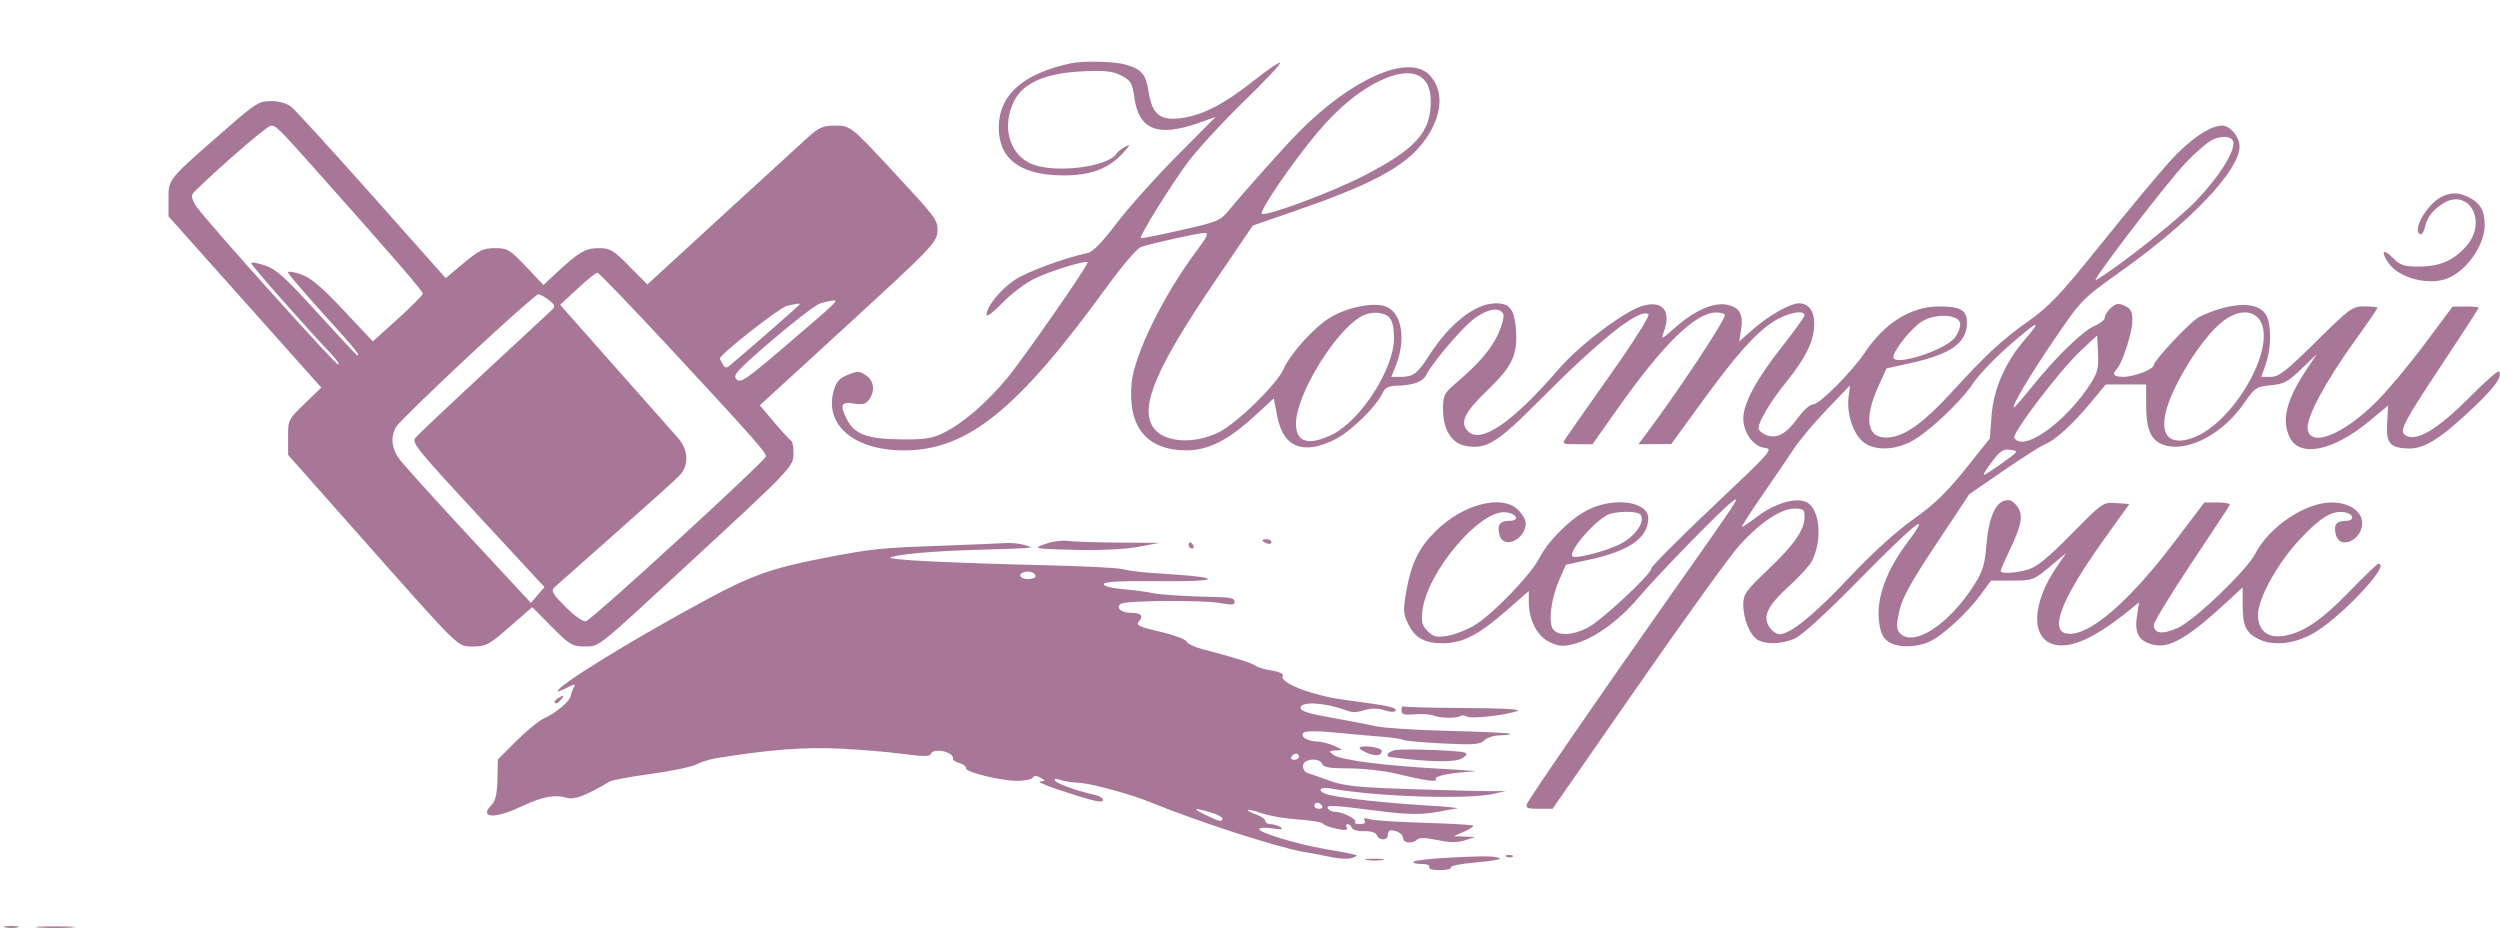 <svg xmlns="http://www.w3.org/2000/svg" width="816" height="303" viewBox="0 0 816 303" version="1.1">
	<path d="M 349.500 20.663 C 333.839 24.034, 325.996 31.036, 326.004 41.636 C 326.012 51.914, 332.953 57.116, 346.845 57.254 C 355.796 57.343, 361.772 55.138, 366.500 50 C 368.936 47.353, 369.088 46.954, 367.306 47.876 C 366.099 48.500, 364.806 49.505, 364.432 50.110 C 361.615 54.668, 343.475 56.743, 336.283 53.330 C 329.246 49.991, 326.941 40.956, 331.063 32.876 C 334.080 26.962, 341.353 23.841, 353.413 23.286 C 360.816 22.944, 363.148 23.203, 365.997 24.683 C 369.143 26.318, 369.572 27.052, 370.273 32 C 371.742 42.372, 377.940 44.799, 391.127 40.168 L 396.754 38.192 384.127 50.899 C 377.182 57.887, 368.350 67.760, 364.500 72.839 C 359.786 79.058, 356.684 82.242, 355 82.591 C 347.508 84.146, 335.169 88.708, 331.152 91.409 C 326.462 94.562, 322 100.106, 322 102.782 C 322 103.600, 324.363 101.816, 327.250 98.818 C 330.235 95.718, 334.873 92.249, 338 90.776 C 343.391 88.237, 355 84.739, 355 85.653 C 355 86.886, 333.827 117.320, 328.684 123.480 C 321.841 131.676, 314.333 138.133, 308 141.271 C 304.244 143.132, 301.930 143.485, 294 143.411 C 283.194 143.309, 278.965 141.767, 276.517 137.033 C 274.008 132.180, 274.466 131.039, 278.650 131.718 C 281.498 132.180, 282.597 131.905, 283.650 130.464 C 285.728 127.621, 285.281 124.230, 282.595 122.470 C 280.449 121.064, 279.808 121.053, 276.654 122.371 C 273.863 123.537, 272.898 124.667, 272.073 127.730 C 269.086 138.823, 278.841 147, 295.062 147 C 315.776 147, 332.127 133.809, 361.367 93.510 C 366.151 86.915, 371.064 81.142, 372.283 80.680 C 375.236 79.561, 391.038 76.049, 393.242 76.022 C 394.592 76.005, 394.013 77.292, 390.667 81.750 C 379.789 96.241, 370.235 115.672, 369.356 125.092 C 368.026 139.335, 374.294 147, 387.272 147 C 394.260 147, 400.858 143.698, 409.272 135.988 L 415.750 130.052 416.918 135.987 C 418.901 146.067, 425.362 148.614, 435.781 143.422 C 440.870 140.886, 449.275 132.665, 451.293 128.250 C 452.065 126.561, 453.216 125.975, 455.911 125.900 C 461.317 125.750, 464.373 124.636, 465.492 122.406 C 467.560 118.285, 477.521 106.635, 481.342 103.868 C 485.710 100.703, 489.735 100.145, 490.667 102.575 C 491 103.441, 490.226 106.383, 488.947 109.113 C 486.589 114.147, 482.743 118.609, 475.182 125.078 C 471.322 128.380, 471 129.035, 471.004 133.578 C 471.009 140.222, 473.757 144.676, 478.387 145.545 C 485.077 146.800, 488.648 144.608, 502.289 130.872 C 522.634 110.384, 535.574 100.174, 538.054 102.654 C 538.520 103.120, 533.016 111.826, 525.823 122.001 C 518.630 132.175, 512.076 141.512, 511.258 142.750 C 509.782 144.982, 509.810 145, 514.779 145 L 519.788 145 527.908 133.510 C 542.970 112.195, 553.409 102, 560.171 102 C 561.727 102, 563 102.364, 563 102.809 C 563 104.679, 547.588 127.947, 537.207 141.750 L 534.763 145 540.131 144.971 L 545.500 144.942 554.932 131.966 C 566.594 115.923, 572.616 109.105, 578.662 105.101 C 583.093 102.166, 589 100.920, 589 102.921 C 589 103.427, 585.617 108.126, 581.481 113.362 C 573.388 123.609, 569.023 131.710, 569.014 136.500 C 569.004 141.182, 572.327 145.807, 575.968 146.182 C 578.925 146.487, 578.249 147.255, 559.024 165.415 C 548.011 175.819, 539 184.869, 539 185.528 C 539 187.415, 522.630 202.638, 518.135 204.931 C 513.357 207.369, 508.745 207.602, 506.996 205.495 C 505.265 203.410, 506.181 195.675, 508.900 189.408 L 511.110 184.317 518.805 182.660 C 531.767 179.870, 538 175.500, 538 169.205 C 538 163.883, 527.640 162.176, 519 166.074 C 513.272 168.658, 505.514 176.176, 502.490 182.073 C 499.568 187.772, 487.005 200.743, 481 204.261 C 478.525 205.711, 474.637 207.195, 472.360 207.559 C 468.888 208.114, 467.861 207.861, 465.993 205.993 C 464.177 204.177, 463.856 202.974, 464.250 199.474 C 465.670 186.874, 482.945 166.352, 491.413 167.205 C 495.109 167.577, 496.175 170, 492.642 170 C 489.561 170, 488.617 171.337, 489.425 174.557 C 490.657 179.466, 498 176.190, 498 170.732 C 498 169.729, 496.895 167.805, 495.545 166.455 C 490.280 161.190, 477.417 164.531, 468.457 173.491 C 463.017 178.931, 460.566 184.027, 458.971 193.219 C 457.934 199.200, 458.008 200.352, 459.653 203.711 C 461.878 208.256, 464.994 209.973, 471 209.963 C 477.283 209.953, 482.569 207.257, 491.395 199.559 L 499 192.927 499 196.443 C 499 202.399, 501.709 207.634, 505.794 209.573 C 508.907 211.050, 510.088 211.127, 513.966 210.111 C 520.221 208.471, 528.274 202.729, 534.372 195.561 C 541.408 187.293, 561.876 166.277, 565.292 163.816 C 568.293 161.654, 568.359 161.554, 543.030 197.500 C 521.541 227.996, 499.056 260.690, 498.405 262.386 C 497.892 263.723, 498.554 264, 502.270 264 L 506.753 264 534.613 223.909 C 549.935 201.860, 564.839 181.203, 567.733 178.006 C 574.436 170.599, 581.307 166, 585.671 166 C 588.637 166, 589 166.300, 588.996 168.750 C 588.991 172.966, 585.638 177.780, 576.941 186.059 C 569.795 192.861, 569 193.991, 569 197.341 C 569 202.121, 571.269 207.538, 573.850 208.920 C 576.691 210.440, 581.437 210.262, 585.716 208.474 C 587.999 207.520, 595.760 200.453, 606.433 189.609 C 625.721 170.012, 630.902 166.011, 622.461 177.231 C 615.785 186.106, 612.546 194.922, 613.254 202.293 C 613.607 205.961, 614.365 207.877, 615.982 209.186 C 618.698 211.386, 624.742 211.552, 629.511 209.560 C 633.682 207.817, 642.095 200.151, 646.588 194 L 649.875 189.500 656.750 189.500 C 663.433 189.500, 663.776 189.374, 669.020 185 L 674.415 180.500 671.316 185.023 C 663.040 197.100, 662.784 208.696, 670.757 210.447 C 676.260 211.655, 684.019 208.067, 694.841 199.308 L 698.182 196.603 697.472 201.341 C 696.629 206.961, 698.358 209.601, 703.516 210.569 C 708.495 211.503, 714.797 207.669, 727.250 196.128 L 732 191.726 732 197.429 C 732 204.160, 733.030 206.447, 736.980 208.490 C 741.474 210.814, 747.860 210.372, 754 207.313 C 762.653 203.001, 780.838 184, 776.311 184 C 775.932 184, 771.770 187.987, 767.061 192.860 C 757.755 202.491, 751.791 206.530, 745.360 207.559 C 740.148 208.392, 737 205.785, 737 200.634 C 737 195.410, 743.319 183.979, 750.488 176.236 C 757.121 169.072, 761.117 166.588, 765.077 167.168 C 768.309 167.641, 768.780 170, 765.642 170 C 762.561 170, 761.617 171.337, 762.425 174.557 C 763.691 179.601, 771 176.351, 771 170.744 C 771 166.868, 766.773 164, 761.061 164 C 752.476 164, 740.649 171.927, 736.133 180.709 C 733.299 186.220, 716.185 202.588, 710.736 204.999 C 705.817 207.175, 703 206.818, 703 204.020 C 703 203.049, 708.511 193.984, 715.247 183.877 C 721.983 173.770, 727.646 165.162, 727.830 164.750 C 728.015 164.337, 726.217 164.002, 723.833 164.005 L 719.500 164.009 709.687 176.943 C 694.660 196.749, 681.709 207.810, 674.710 206.814 C 668.778 205.971, 672.792 195.608, 686.459 176.481 L 695.019 164.500 690.698 164.203 C 686.418 163.909, 686.283 164.003, 676.141 174.309 C 668.730 181.840, 664.849 185.028, 662.086 185.856 C 657.943 187.097, 653 187.378, 653 186.373 C 653 186.028, 654.320 182.990, 655.934 179.623 C 660.007 171.121, 660.520 167.864, 658.231 165.037 C 656.832 163.309, 655.816 162.924, 654.097 163.469 C 651.030 164.443, 648.981 169.725, 648.310 178.384 C 647.874 184.022, 647.111 186.539, 644.639 190.500 C 636.294 203.871, 624.274 211.650, 619.971 206.465 C 618.947 205.231, 618.940 203.847, 619.936 199.397 C 620.881 195.173, 623.729 190.012, 631.978 177.578 L 642.781 161.293 654.028 153.569 C 660.214 149.321, 666.288 145.461, 667.526 144.990 C 670.711 143.779, 676.508 138.498, 682.334 131.500 L 687.330 125.500 693.915 125.500 L 700.500 125.500 700.520 132.500 C 700.544 141.064, 702.494 144.627, 707.694 145.602 C 715.363 147.041, 725.959 141.061, 732.456 131.628 C 735.970 126.527, 736.435 126.213, 741.158 125.759 C 745.475 125.344, 746.832 124.620, 751.217 120.390 L 756.287 115.500 753.093 120.254 C 746.199 130.514, 744.538 137.272, 747.502 143.005 C 750.788 149.357, 761.651 147.094, 773.053 137.682 L 779.500 132.361 779.171 137.992 C 778.776 144.735, 780.076 146.269, 786.289 146.396 C 791.387 146.499, 796.789 143.044, 807.634 132.743 C 814.461 126.258, 816.972 122.639, 815.598 121.264 C 815.276 120.942, 811.312 124.410, 806.789 128.969 C 795.657 140.192, 788.796 144.346, 785.135 142.083 C 782.982 140.753, 784.364 138.075, 797.094 118.900 C 803.642 109.036, 809 100.749, 809 100.483 C 809 100.217, 807.087 100.021, 804.750 100.047 L 800.500 100.094 791.500 112.174 C 786.550 118.818, 779.517 127.246, 775.872 130.902 C 764.832 141.974, 753.941 146.298, 753.198 139.904 C 752.778 136.284, 759.151 124.384, 768.346 111.617 C 772.556 105.773, 776 100.768, 776 100.495 C 776 100.223, 774.110 100, 771.801 100 C 767.787 100, 767.088 100.508, 755.958 111.500 C 746.127 121.210, 743.830 123, 741.202 123 L 738.089 123 739.544 118.874 C 741.206 114.166, 741.440 107.287, 740.062 103.663 C 738.559 99.710, 733.385 98.530, 725.930 100.440 C 722.554 101.304, 718.548 102.898, 717.027 103.981 C 713.474 106.511, 703 117.806, 703 119.108 C 703 120.516, 696.638 123, 693.032 123 C 689.950 123, 689.258 122.163, 690.924 120.450 C 692.721 118.602, 695.999 108.449, 695.999 104.729 C 696 101.677, 695.523 100.740, 693.504 99.820 C 691.442 98.880, 690.660 98.998, 689.004 100.496 C 687.902 101.494, 687 102.909, 687 103.642 C 687 104.374, 685.538 105.587, 683.750 106.338 C 679.851 107.975, 671.375 116.168, 663.514 125.896 C 660.358 129.803, 657.593 133, 657.371 133 C 656.316 133, 662.693 122.247, 670.668 110.576 C 679.435 97.746, 679.595 97.583, 692.500 88.383 C 715.400 72.055, 730.964 55.625, 730.991 47.750 C 731.001 44.685, 727.903 41, 725.316 41 C 721.300 41, 714.579 45.616, 708.063 52.850 C 704.274 57.058, 694.209 69.168, 685.697 79.762 C 672.412 96.298, 669.038 99.868, 661.861 104.981 C 653.088 111.230, 648.589 115.413, 636.710 128.357 C 628.168 137.666, 622.207 142.028, 617.094 142.714 C 609.453 143.739, 607.984 137.267, 613.248 125.769 L 615.774 120.251 623.637 118.509 C 636.894 115.573, 642 111.903, 642 105.313 C 642 101.223, 639.864 99.993, 632.816 100.022 C 623.776 100.059, 615.182 105.386, 608.804 114.905 C 604.457 121.392, 593.896 132, 591.785 132 C 590.810 132, 588.629 133.912, 586.939 136.250 C 583.041 141.639, 580.001 143.331, 576.563 142.024 C 575.153 141.488, 574 140.469, 574 139.760 C 574 137.543, 577.988 130.902, 583.118 124.577 C 589.383 116.852, 592.108 111.231, 592.182 105.881 C 592.242 101.552, 590.366 99, 587.125 99 C 584.406 99, 577.245 103.032, 572.419 107.280 L 567.663 111.467 568.291 107.593 C 569.109 102.555, 567.769 100.235, 563.590 99.451 C 559.182 98.624, 553.028 101.365, 546.739 106.957 C 542.406 110.809, 542.068 110.951, 542.989 108.530 C 545.666 101.488, 542.727 97.866, 535.976 99.889 C 530.062 101.661, 515.460 112.695, 508.802 120.423 C 493.813 137.822, 483.394 144.994, 479.200 140.800 C 476.375 137.975, 477.895 134.696, 485.344 127.548 C 493.651 119.575, 495.472 115.701, 494.787 107.449 C 494.246 100.924, 492.777 99, 488.338 99 C 481.532 99, 473.154 105.540, 466.410 116.116 C 462.733 121.883, 461.264 123, 457.360 123 L 454.102 123 455.439 119.750 C 458.942 111.237, 457.756 102.603, 452.756 100.210 C 449.136 98.477, 440.292 100.053, 434.464 103.468 C 429.126 106.596, 421.260 115.239, 418.865 120.607 C 416.708 125.442, 403.863 138.009, 398.043 140.978 C 389.746 145.211, 379.668 144.476, 376.339 139.394 C 371.986 132.751, 377.341 120.112, 396.395 92.058 L 408.920 73.616 423.710 68.505 C 445.511 60.970, 456.585 55.329, 462.694 48.644 C 470.550 40.049, 472.114 30.023, 466.479 24.388 C 459.643 17.552, 441.366 25.560, 424.033 42.986 C 419.834 47.208, 405.808 62.895, 401.337 68.371 C 398.311 72.077, 397.635 72.365, 385.431 75.131 C 378.421 76.719, 372.546 77.880, 372.375 77.709 C 371.802 77.135, 381.983 60.702, 387.646 53.061 C 390.728 48.903, 398.908 40.002, 405.823 33.281 C 412.738 26.561, 418.142 20.808, 417.831 20.498 C 417.521 20.188, 413.608 22.840, 409.136 26.392 C 399.561 33.998, 392.402 37.680, 385.482 38.559 C 378.622 39.430, 376.074 37.356, 374.903 29.947 C 373.970 24.047, 372.661 22.556, 367.046 20.996 C 363.540 20.022, 353.372 19.829, 349.500 20.663 M 451.123 26.030 C 444.124 29.206, 437.247 34.779, 430.338 42.877 C 422.312 52.283, 410.616 69.372, 411.908 69.803 C 413.932 70.477, 434.605 62.773, 444.825 57.535 C 462.073 48.696, 467 43.253, 467 33.040 C 467 24.237, 460.956 21.568, 451.123 26.030 M 74.366 41.608 C 54.540 58.906, 55 58.353, 55 64.879 L 55 70.622 79.936 98.561 L 104.873 126.500 99.436 131.749 C 94.081 136.920, 94 137.083, 94.028 142.749 L 94.057 148.500 117.097 174.500 C 151.060 212.825, 149.189 211, 154.523 211 C 158.608 211, 159.668 210.426, 166.367 204.584 L 173.724 198.168 180.083 204.584 C 185.912 210.465, 186.796 211, 190.686 211 C 195.680 211, 194.255 212.120, 223 185.591 C 258.758 152.588, 259 152.336, 259 147.972 C 259 145.879, 258.662 144.017, 258.248 143.833 C 257.834 143.650, 255.361 140.978, 252.751 137.895 L 248.006 132.291 274.253 108.253 C 304.943 80.147, 306 79.039, 306 74.982 C 306 71.716, 305.250 70.736, 291.106 55.526 C 277.660 41.066, 277.575 41, 272.462 41 C 268.650 41, 267.303 41.587, 263.728 44.804 C 261.402 46.897, 248.652 58.563, 235.394 70.729 L 211.288 92.849 205.426 86.925 C 200.118 81.561, 199.165 81, 195.358 81 C 191.005 81, 188.787 82.337, 180.947 89.689 L 177.395 93.020 171.672 87.010 C 166.375 81.446, 165.624 81, 161.562 81 C 157.775 81, 156.374 81.669, 151.321 85.892 L 145.466 90.783 121.483 63.796 C 108.292 48.953, 96.427 35.951, 95.115 34.904 C 93.613 33.705, 91.157 33, 88.481 33 C 84.576 33, 83.435 33.696, 74.366 41.608 M 75.431 51.498 C 68.914 57.272, 63.241 62.605, 62.824 63.350 C 62.371 64.160, 62.957 65.894, 64.284 67.671 C 68.980 73.962, 109.432 119, 110.386 119 C 110.940 119, 110.007 117.537, 108.314 115.750 C 99.545 106.490, 82 86.594, 82 85.908 C 82 85.476, 84.023 85.811, 86.495 86.653 C 90.229 87.925, 93.131 90.542, 103.619 102.092 C 110.565 109.742, 116.417 116, 116.624 116 C 117.659 116, 116.125 114.123, 105.500 102.393 C 99.175 95.409, 94 89.334, 94 88.892 C 94 88.450, 95.912 88.747, 98.250 89.551 C 101.455 90.653, 104.860 93.525, 112.097 101.226 L 121.694 111.439 129.847 104.077 C 134.331 100.028, 138 96.323, 138 95.844 C 138 95.002, 128.660 84.198, 103.557 56 C 90.875 41.755, 90.151 41.040, 88.390 41.015 C 87.780 41.007, 81.948 45.724, 75.431 51.498 M 722.392 45.498 C 720.801 46.179, 716.772 49.607, 713.437 53.118 C 706.992 59.903, 681.796 92.846, 684.123 91.447 C 692.133 86.628, 711.057 71.612, 717 65.360 C 724.025 57.970, 729 50.257, 729 46.757 C 729 44.632, 725.830 44.028, 722.392 45.498 M 797.500 63.959 C 792.703 65.957, 787.254 74.803, 789.838 76.400 C 790.387 76.739, 791.120 75.776, 791.466 74.259 C 792.218 70.960, 793.651 68.993, 796.973 66.704 C 805.555 60.789, 812.218 72.127, 804.994 80.354 C 800.901 85.016, 796.282 87, 789.522 87 C 784.582 87, 783.467 86.621, 780.923 84.077 C 777.777 80.931, 776.962 82.073, 779.633 85.886 C 783.029 90.734, 792.544 93.257, 798.685 90.936 C 805.009 88.547, 811 80.052, 811 73.474 C 811 68.823, 809.645 66.385, 806.020 64.510 C 802.801 62.846, 800.528 62.699, 797.500 63.959 M 188.466 94.250 L 182.838 99.500 200.532 119.500 C 210.264 130.500, 219.526 140.951, 221.113 142.723 C 224.751 146.785, 225.008 151.841, 221.750 155.254 C 220.512 156.550, 211.175 164.960, 201 173.941 C 190.825 182.923, 181.841 190.885, 181.037 191.635 C 179.769 192.816, 180.236 193.671, 184.535 198.036 C 187.408 200.952, 190.223 202.953, 191.221 202.787 C 193.031 202.485, 250 150.296, 250 148.939 C 250 147.629, 245.556 142.605, 220.206 115.250 C 206.826 100.813, 195.477 89, 194.986 89 C 194.495 89, 191.561 91.362, 188.466 94.250 M 152.500 116.661 C 140.400 127.945, 129.953 138.150, 129.285 139.339 C 127.431 142.638, 127.766 146.230, 130.250 149.698 C 131.488 151.425, 141.676 162.726, 152.892 174.810 L 173.284 196.782 175.504 194.200 L 177.725 191.618 157.745 170.059 C 136.446 147.077, 134.465 144.675, 135.471 143.047 C 135.825 142.475, 145.651 133.166, 157.307 122.361 C 168.963 111.556, 179.175 102.075, 180 101.293 C 181.326 100.036, 181.226 99.647, 179.139 97.935 C 177.841 96.871, 176.266 96.033, 175.639 96.073 C 175.013 96.113, 164.600 105.378, 152.500 116.661 M 267.815 98.982 C 266.338 99.428, 259.229 104.864, 252.016 111.062 C 240.419 121.028, 239.074 122.503, 240.388 123.816 C 241.701 125.129, 243.470 123.937, 255.686 113.501 C 273.426 98.346, 273.815 97.978, 271.972 98.086 C 271.163 98.133, 269.292 98.536, 267.815 98.982 M 256.800 99.868 C 254.382 100.434, 234.978 115.668, 235.015 116.970 C 235.024 117.262, 235.446 118.157, 235.954 118.960 C 236.760 120.234, 237.109 120.225, 238.689 118.888 C 247.711 111.254, 261 99.610, 261 99.339 C 261 98.944, 260.457 99.013, 256.800 99.868 M 444.500 103.164 C 435.772 107.980, 423 128.874, 423 138.338 C 423 144.352, 427.070 145.597, 434.685 141.910 C 444.074 137.365, 455 120.438, 455 110.437 C 455 106.957, 454.461 104.604, 453.429 103.571 C 451.615 101.758, 447.398 101.565, 444.500 103.164 M 725.687 104.750 C 718.657 110.020, 708.253 126.900, 706.673 135.601 C 705.421 142.495, 708.621 145.270, 715.286 143.071 C 728.729 138.634, 743.383 113.339, 737.613 104.531 C 735.327 101.043, 730.515 101.131, 725.687 104.750 M 627.280 104.945 C 623.873 107.049, 618 114.418, 618 116.587 C 618 119.709, 634.752 114.402, 638.022 110.245 C 639.159 108.800, 639.956 106.691, 639.794 105.559 C 639.368 102.577, 631.721 102.202, 627.280 104.945 M 655.259 113.250 C 650.745 117.237, 645.669 122.606, 643.978 125.180 C 640.038 131.179, 629.157 141.367, 623.717 144.151 C 618.123 147.014, 611.972 147.116, 608.340 144.404 C 604.980 141.896, 602.692 135.109, 603.364 129.644 L 603.838 125.788 596.307 133.644 C 592.165 137.965, 587.304 143.750, 585.505 146.500 C 583.706 149.250, 579.039 156.113, 575.133 161.750 C 571.228 167.387, 568.277 172, 568.576 172 C 568.875 172, 571.099 170.489, 573.518 168.642 C 579.070 164.402, 586.112 162.274, 589.491 163.814 C 593.971 165.855, 594.979 176.058, 591.400 183.136 C 590.666 184.586, 587.375 188.208, 584.085 191.185 C 576.961 197.632, 575.227 201.172, 577.496 204.635 C 578.349 205.936, 579.859 207, 580.852 207 C 584.367 207, 592.196 200.625, 603.693 188.400 C 610.970 180.662, 618.737 173.604, 624.416 169.566 C 631.342 164.641, 635.400 160.731, 641.500 153.107 L 649.500 143.106 650.040 135.700 C 650.679 126.949, 654.634 117.970, 661.070 110.658 C 663.325 108.096, 664.787 106, 664.318 106 C 663.849 106, 659.773 109.263, 655.259 113.250 M 679.168 114.464 C 672.439 120.728, 656.587 141.522, 657.462 142.938 C 660.447 147.769, 674.513 137.652, 682.582 124.871 C 684.649 121.596, 685.043 119.873, 684.798 115.193 L 684.500 109.500 679.168 114.464 M 650.175 150.704 C 648.394 153.067, 647.210 155, 647.545 155 C 647.880 155, 650.596 153.251, 653.580 151.114 C 658.902 147.303, 658.953 147.220, 656.211 146.818 C 653.868 146.474, 652.888 147.105, 650.175 150.704 M 524.500 168.162 C 519.675 170.819, 511.847 180.180, 513.264 181.598 C 514.173 182.506, 524.240 179.912, 528.827 177.588 C 533.685 175.126, 536.997 170.423, 535.537 168.060 C 534.682 166.677, 527.069 166.747, 524.500 168.162 M 341.500 177.435 C 336.693 179.064, 337.197 179.159, 352.500 179.517 C 359.397 179.678, 367.477 179.243, 371.500 178.494 L 378.500 177.192 364.875 177.096 C 357.381 177.043, 349.956 176.793, 348.375 176.540 C 346.794 176.287, 343.700 176.690, 341.500 177.435 M 412 176.393 C 412 176.609, 412.675 177.045, 413.500 177.362 C 414.325 177.678, 415 177.501, 415 176.969 C 415 176.436, 414.325 176, 413.500 176 C 412.675 176, 412 176.177, 412 176.393 M 306.844 178.139 C 287.232 178.840, 284.430 179.135, 269 182.117 C 252.169 185.371, 245.340 187.775, 231 195.496 C 206.764 208.544, 182 223.764, 182 225.611 C 182 225.853, 183.400 225.328, 185.110 224.443 C 187.370 223.274, 187.993 223.199, 187.388 224.167 C 186.931 224.900, 186.455 226.175, 186.331 227 C 186.053 228.853, 181.513 232.716, 177.500 234.514 C 175.850 235.254, 171.800 238.569, 168.500 241.882 L 162.500 247.906 162.362 254.413 C 162.266 258.918, 161.728 261.415, 160.612 262.531 C 156.192 266.951, 161.133 267.459, 169.658 263.460 C 177.051 259.993, 180.856 259.247, 185.129 260.429 C 187.566 261.103, 191.149 259.726, 199 255.098 C 199.825 254.612, 205.853 253.491, 212.396 252.607 C 218.940 251.723, 225.622 250.337, 227.247 249.527 C 228.872 248.716, 231.619 247.824, 233.351 247.544 C 251.486 244.616, 262.273 243.785, 274.500 244.375 C 281.100 244.694, 290.306 245.471, 294.958 246.103 C 301.219 246.954, 303.513 246.960, 303.791 246.126 C 304.520 243.939, 311.394 245.351, 311.026 247.612 C 310.947 248.100, 311.921 248.765, 313.191 249.089 C 314.461 249.412, 315.402 250.155, 315.283 250.739 C 315.013 252.063, 327.109 254.967, 332.500 254.872 C 334.700 254.834, 336.784 254.344, 337.131 253.785 C 337.554 253.102, 338.376 253.124, 339.631 253.853 C 341.428 254.897, 341.422 254.943, 339.500 255.046 C 338.400 255.104, 341.325 256.407, 346 257.939 C 357.326 261.653, 360 262.245, 360 261.038 C 360 260.488, 358.762 259.765, 357.250 259.430 C 351.612 258.184, 345.003 255.814, 344.387 254.816 C 343.969 254.141, 344.567 254.060, 346.125 254.581 C 347.431 255.019, 350.075 255.431, 352 255.496 C 355.964 255.631, 369.246 259.252, 376 262.038 C 390.487 268.016, 417.339 276.705, 425.500 278.057 C 428.250 278.513, 432.496 279.316, 434.935 279.842 C 437.374 280.368, 440.299 280.443, 441.435 280.007 C 443.403 279.253, 443.382 279.190, 441 278.676 C 439.625 278.379, 435.575 277.637, 432 277.027 C 423.470 275.572, 411 271.781, 411 270.643 C 411 270.149, 412.913 270.033, 415.250 270.386 C 418.235 270.837, 419.053 270.731, 418 270.030 C 417.175 269.480, 415.712 269.024, 414.750 269.015 C 413.788 269.007, 413 268.527, 413 267.948 C 413 267.369, 411.627 266.417, 409.949 265.832 C 408.271 265.247, 407.076 264.591, 407.293 264.374 C 407.510 264.156, 409.618 264.659, 411.976 265.492 C 414.335 266.324, 419.662 267.222, 423.815 267.489 C 427.968 267.755, 431.622 268.388, 431.935 268.895 C 432.248 269.402, 434.256 270.145, 436.397 270.547 C 439.204 271.073, 440.093 270.959, 439.586 270.138 C 439.199 269.512, 439.321 269, 439.858 269 C 440.394 269, 441.014 269.542, 441.234 270.203 C 441.458 270.873, 443.239 271.361, 445.250 271.304 C 447.500 271.240, 449.066 271.730, 449.400 272.601 C 450.119 274.475, 453 274.394, 453 272.500 C 453 271.675, 453.413 271, 453.918 271 C 455.970 271, 458 272.297, 458 273.607 C 458 275.208, 461.119 275.481, 462.591 274.009 C 463.246 273.354, 465.477 273.415, 469.167 274.189 C 473.234 275.042, 475.668 275.068, 478.126 274.282 L 481.500 273.204 478 273.063 L 474.500 272.922 477.901 271.446 C 479.772 270.634, 481.086 269.752, 480.820 269.487 C 480.555 269.221, 473.399 268.806, 464.919 268.564 C 456.438 268.323, 448.417 267.801, 447.094 267.405 C 445.389 266.895, 444.896 267.023, 445.403 267.842 C 445.863 268.587, 445.323 269, 443.892 269 C 442.668 269, 441.960 268.707, 442.318 268.348 C 443.149 267.518, 438.357 265, 435.945 265 C 434.940 265, 433.840 264.550, 433.500 264 C 432.666 262.651, 434.737 262.730, 449.158 264.601 C 460.163 266.029, 464.679 266.025, 471.500 264.577 C 472.600 264.344, 474.400 264.033, 475.500 263.887 C 476.600 263.741, 472.100 263.293, 465.500 262.892 C 452.803 262.120, 439.379 260.681, 434.147 259.532 C 429.924 258.605, 430.019 256.602, 434.250 257.358 C 449.687 260.115, 479.694 261.040, 488 259.015 L 491.500 258.162 487.500 258.238 C 485.300 258.280, 473.639 257.996, 461.588 257.609 C 443.215 257.017, 438.773 256.574, 434.088 254.864 C 431.014 253.743, 427.744 252.595, 426.820 252.314 C 425.895 252.033, 425.204 250.947, 425.282 249.902 C 425.456 247.601, 430.751 247.186, 431.603 249.407 C 432.006 250.457, 434.212 250.812, 440.321 250.810 C 444.820 250.808, 451.650 251.560, 455.500 252.482 C 465.669 254.917, 469.376 255.417, 468.660 254.258 C 468.049 253.271, 473.741 252.149, 480.890 251.848 C 482.875 251.764, 478.281 251.361, 470.680 250.952 C 452.093 249.951, 437.479 248.082, 435.295 246.425 C 433.625 245.158, 433.674 245.056, 436 244.951 C 438.456 244.840, 438.447 244.813, 435.500 243.464 C 433.850 242.708, 431.375 242.063, 430 242.030 C 426.664 241.949, 424.216 240.371, 425.508 239.134 C 426.132 238.537, 430.024 238.531, 436 239.119 C 441.225 239.633, 448.104 240.251, 451.287 240.491 C 454.470 240.731, 457.497 241.189, 458.012 241.508 C 458.528 241.826, 464.336 242.349, 470.920 242.670 C 481.158 243.169, 483.125 243.018, 484.516 241.627 C 485.415 240.728, 487.751 240, 489.738 240 C 491.715 240, 493.110 239.777, 492.838 239.504 C 492.565 239.232, 483.658 238.809, 473.044 238.564 C 462.429 238.320, 451.665 237.639, 449.123 237.051 C 446.580 236.464, 440 235.196, 434.500 234.233 C 427.210 232.957, 424.500 232.088, 424.500 231.026 C 424.500 228.880, 432.151 229.246, 439 231.719 C 441.741 232.709, 442.222 232.698, 446.232 231.564 C 447.760 231.132, 450.285 231.252, 451.960 231.836 C 453.608 232.411, 455.195 232.494, 455.487 232.022 C 456.103 231.024, 453.378 230.363, 443 228.994 C 434.511 227.874, 434.175 227.809, 428 226.069 C 422.559 224.536, 417.921 221.936, 418.618 220.809 C 419.188 219.888, 417.850 219.286, 413.663 218.579 C 412.103 218.316, 410.303 217.702, 409.663 217.215 C 408.530 216.351, 402.462 214.468, 392.659 211.938 C 389.996 211.251, 387.601 210.125, 387.336 209.435 C 387.072 208.744, 383.625 207.403, 379.678 206.453 C 371.030 204.372, 370.618 204.165, 371.943 202.569 C 373.331 200.896, 372.266 200, 368.892 200 C 365.862 200, 364.049 198.206, 365.913 197.054 C 367.661 195.974, 392.784 195.811, 398.250 196.844 C 402.043 197.561, 403 197.466, 403 196.371 C 403 195.415, 401.562 194.972, 398.250 194.908 C 387.771 194.705, 378.368 194.129, 376 193.545 C 374.625 193.206, 370.447 192.653, 366.716 192.317 C 362.434 191.930, 360.072 191.298, 360.311 190.602 C 360.572 189.845, 366.289 189.560, 378.595 189.693 C 397.702 189.899, 399.829 188.597, 382.276 187.439 C 371.565 186.733, 371.092 186.683, 366 185.698 C 364.075 185.326, 353.950 184.812, 343.500 184.557 C 308.830 183.711, 288.591 182.695, 290.717 181.909 C 293.477 180.888, 304.113 179.923, 317 179.524 C 338.801 178.850, 337.858 178.937, 334.500 177.916 C 332.850 177.414, 329.975 177.116, 328.111 177.252 C 326.247 177.388, 316.677 177.788, 306.844 178.139 M 388 178 C 388 178.550, 388.477 179, 389.059 179 C 389.641 179, 389.840 178.550, 389.500 178 C 389.160 177.450, 388.684 177, 388.441 177 C 388.198 177, 388 177.450, 388 178 M 334.250 186.731 C 332.070 187.491, 332.901 189, 335.500 189 C 336.875 189, 338 188.598, 338 188.107 C 338 186.956, 335.858 186.170, 334.250 186.731 M 182.029 227.961 C 181.220 228.473, 180.818 229.152, 181.136 229.470 C 181.455 229.788, 182.284 229.362, 182.980 228.524 C 184.423 226.786, 184.146 226.622, 182.029 227.961 M 457.428 231.823 C 457.427 233.187, 458.230 233.434, 461.727 233.148 C 464.092 232.955, 466.809 233.121, 467.764 233.517 C 469.914 234.410, 475.315 234.542, 476.624 233.733 C 477.158 233.402, 478.149 233.474, 478.824 233.892 C 480.172 234.724, 491.767 233.421, 495.290 232.040 C 496.663 231.502, 490.177 231.143, 478.161 231.091 C 467.525 231.045, 458.509 230.814, 458.125 230.577 C 457.742 230.341, 457.428 230.901, 457.428 231.823 M 444.018 243.827 C 443.302 244.066, 444.176 244.875, 445.961 245.626 C 449.117 246.953, 451 246.739, 451 245.054 C 451 244.087, 445.917 243.194, 444.018 243.827 M 455.750 244.777 C 453.311 245.093, 451.804 246.842, 453.750 247.099 C 466.532 248.790, 475.277 248.919, 477.375 247.450 C 478.912 246.373, 479.033 245.966, 477.923 245.600 C 475.985 244.960, 459.160 244.335, 455.750 244.777 M 421.500 247 C 421.160 247.550, 421.584 248, 422.441 248 C 423.298 248, 424 247.550, 424 247 C 424 246.450, 423.577 246, 423.059 246 C 422.541 246, 421.840 246.450, 421.500 247 M 429 263 C 429 263.550, 429.702 264, 430.559 264 C 431.416 264, 431.840 263.550, 431.500 263 C 431.160 262.450, 430.459 262, 429.941 262 C 429.423 262, 429 262.450, 429 263 M 393.500 266 C 397.983 268.166, 399 268.380, 399 267.158 C 399 266.695, 397.260 265.795, 395.134 265.158 C 389.530 263.479, 388.925 263.790, 393.500 266 M 472.832 279.939 C 466.965 280.248, 461.827 280.837, 461.415 281.250 C 461.004 281.663, 462.118 282, 463.892 282 C 465.788 282, 466.863 282.412, 466.500 283 C 466.126 283.605, 467.509 284, 470 284 C 472.265 284, 473.873 283.603, 473.572 283.117 C 473.272 282.632, 476.878 281.914, 481.584 281.521 C 486.291 281.129, 489.887 280.553, 489.575 280.242 C 488.726 279.392, 484.639 279.319, 472.832 279.939 M 491.813 279.683 C 492.534 279.972, 493.397 279.936, 493.729 279.604 C 494.061 279.272, 493.471 279.036, 492.417 279.079 C 491.252 279.127, 491.015 279.364, 491.813 279.683 M 446.264 280.718 C 447.784 280.947, 450.034 280.941, 451.264 280.704 C 452.494 280.467, 451.250 280.279, 448.500 280.286 C 445.750 280.294, 444.744 280.488, 446.264 280.718 M 1.762 302.707 C 3.006 302.946, 4.806 302.937, 5.762 302.687 C 6.718 302.437, 5.700 302.241, 3.500 302.252 C 1.300 302.263, 0.518 302.468, 1.762 302.707 M 12.750 302.737 C 15.638 302.939, 20.363 302.939, 23.250 302.737 C 26.138 302.535, 23.775 302.370, 18 302.370 C 12.225 302.370, 9.863 302.535, 12.750 302.737 " stroke="none" fill="#a87797" fill-rule="evenodd"/>
</svg>